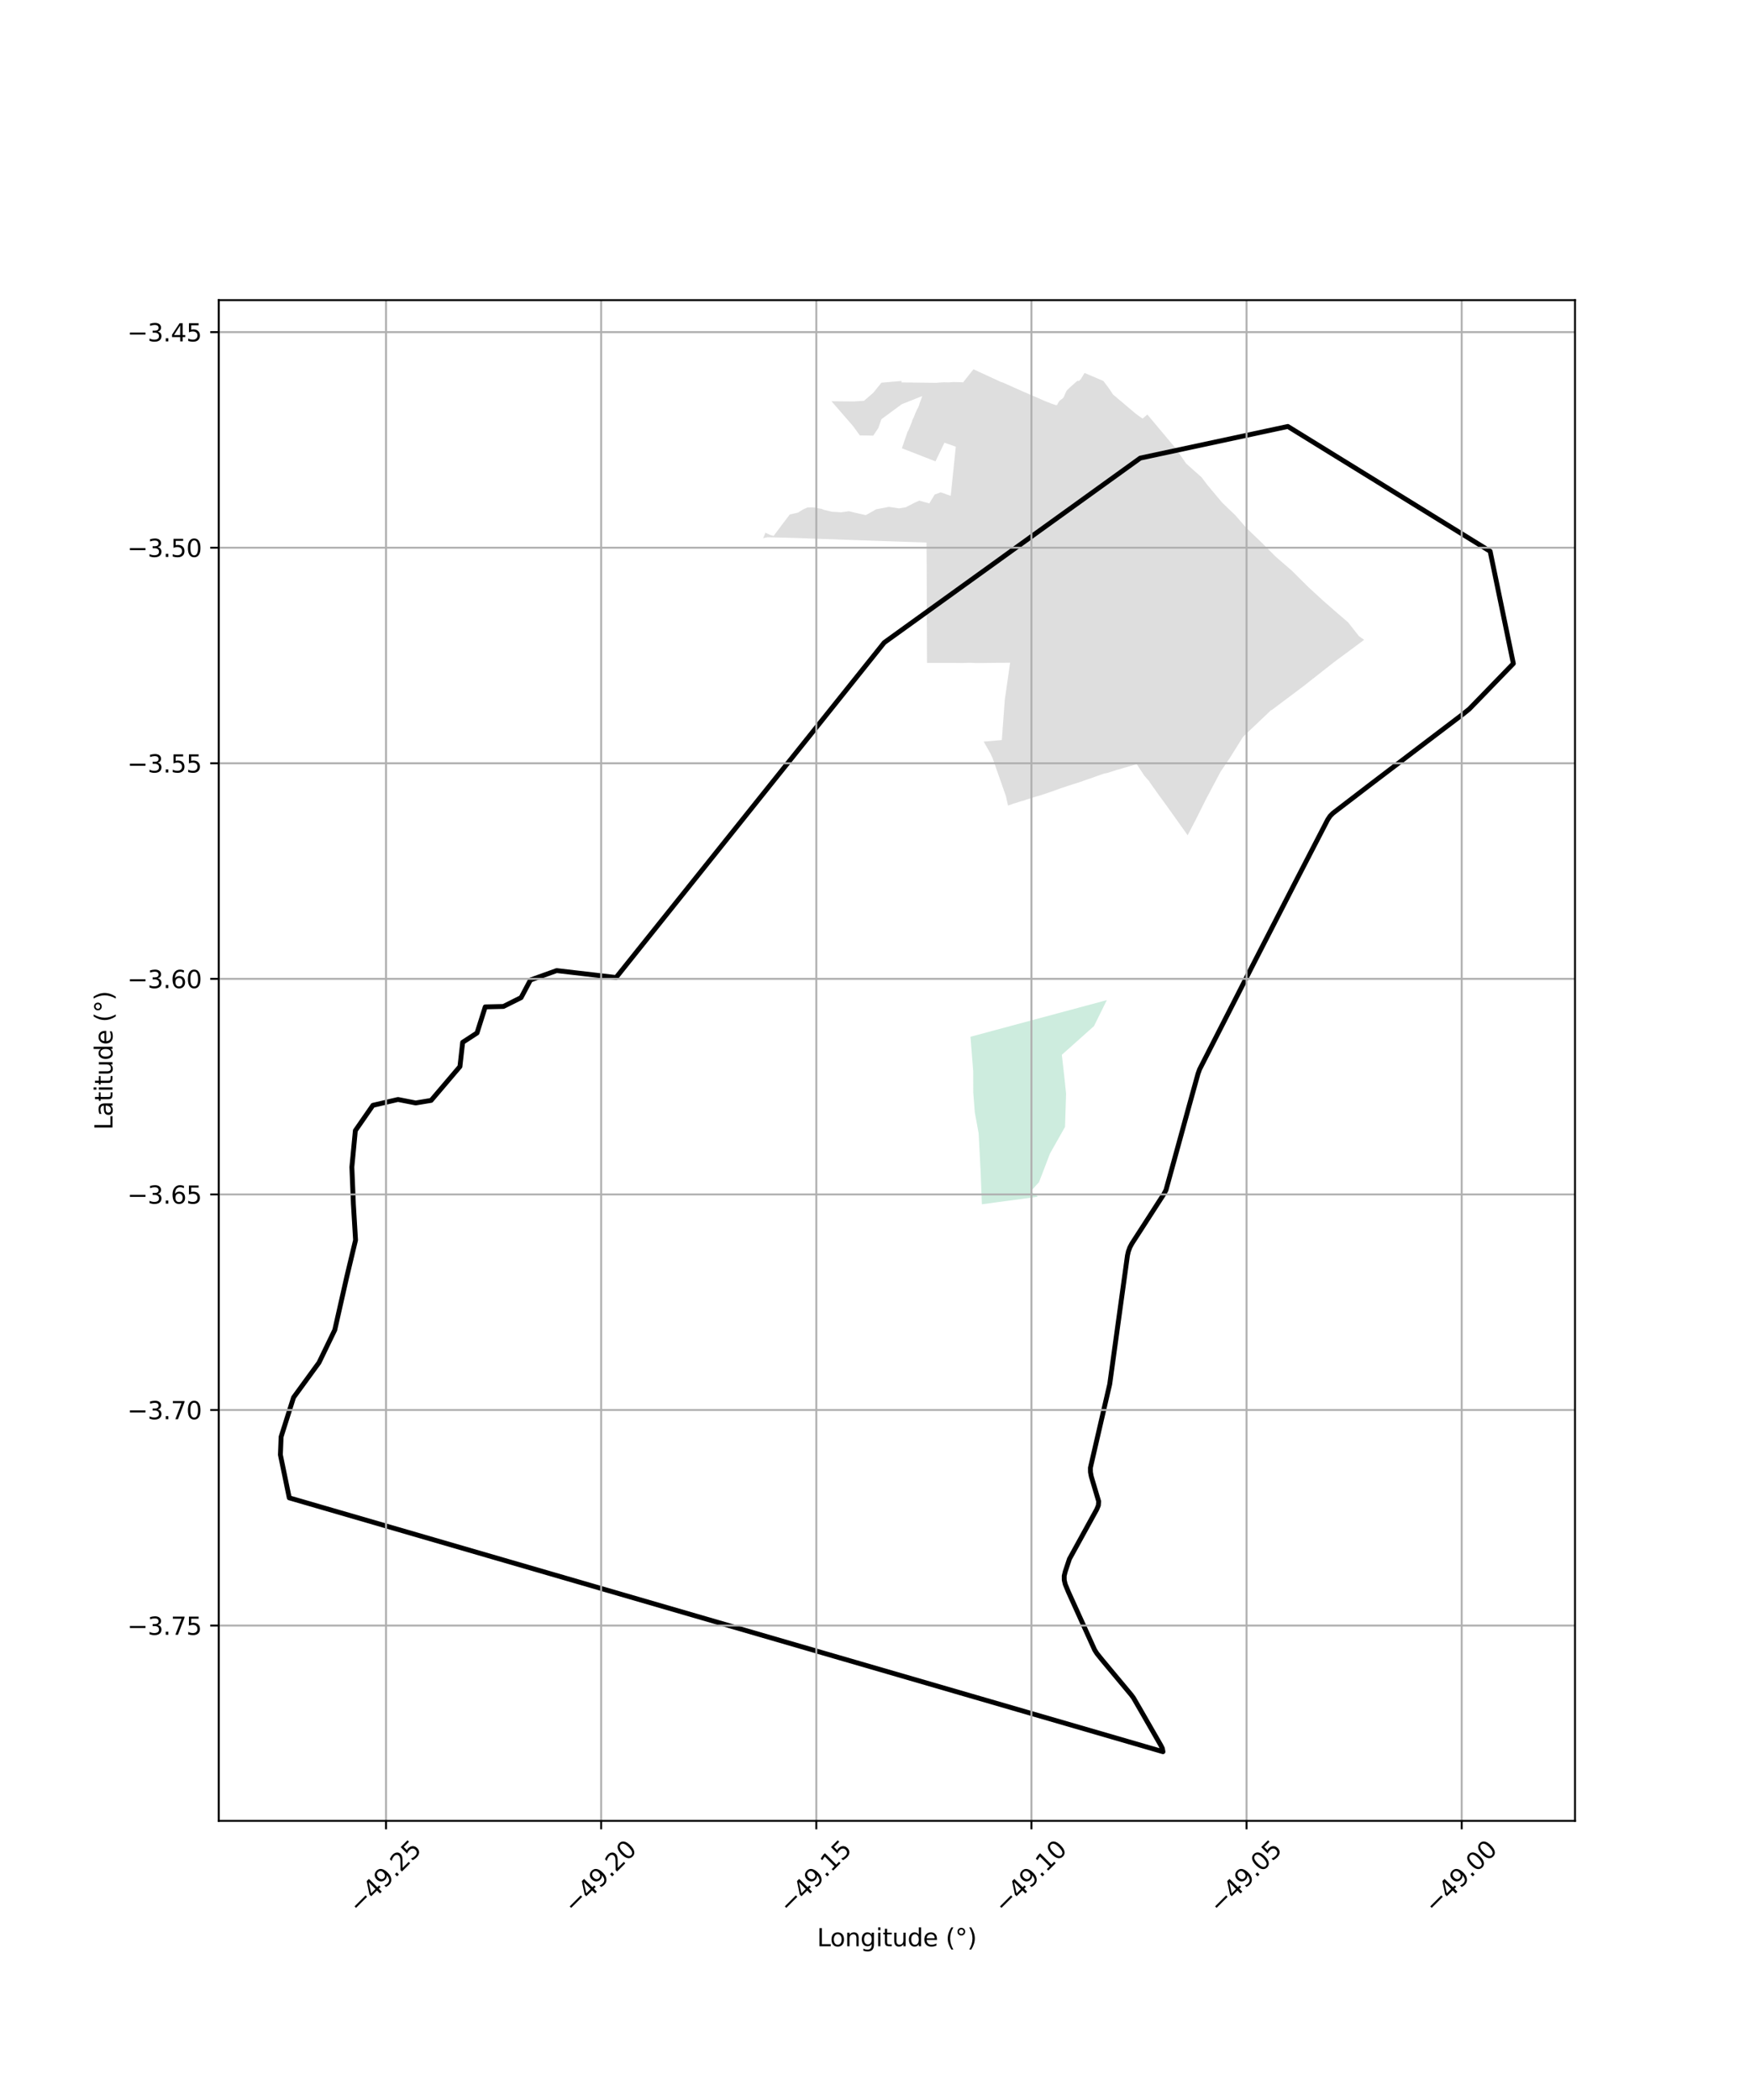 <?xml version="1.0" encoding="utf-8" standalone="no"?>
<!DOCTYPE svg PUBLIC "-//W3C//DTD SVG 1.1//EN"
  "http://www.w3.org/Graphics/SVG/1.1/DTD/svg11.dtd">
<svg xmlns:xlink="http://www.w3.org/1999/xlink" width="720pt" height="864pt" viewBox="0 0 720 864" xmlns="http://www.w3.org/2000/svg" version="1.1">
 <defs>
  <style type="text/css">*{stroke-linejoin: round; stroke-linecap: butt}</style>
 </defs>
 <g id="figure_1">
  <g id="patch_1">
   <path d="M 0 864 
L 720 864 
L 720 0 
L 0 0 
z
" style="fill: #ffffff"/>
  </g>
  <g id="axes_1">
   <g id="patch_2">
    <path d="M 90 749.143 
L 648 749.143 
L 648 123.497 
L 90 123.497 
z
" style="fill: #ffffff"/>
   </g>
   <g id="PatchCollection_1">
    <path d="M 399.288 426.551 
L 455.376 411.477 
L 450.098 422.166 
L 436.871 433.972 
L 437.983 443.863 
L 438.62 449.986 
L 438.181 463.649 
L 431.968 474.654 
L 429.18 481.975 
L 427.475 486.375 
L 424.053 490.152 
L 426.863 492.187 
L 426.779 492.407 
L 403.979 495.472 
L 403.457 482.029 
L 402.645 466.327 
L 401.068 457.694 
L 400.424 449.447 
L 400.406 440.811 
L 399.288 426.551 
" clip-path="url(#pa37c812c99)" style="fill: #b3e2cd; fill-opacity: 0.65"/>
    <path d="M 400.5 151.936 
L 411.976 157.217 
L 412.096 157.239 
L 412.252 157.276 
L 412.455 157.333 
L 412.724 157.431 
L 412.976 157.543 
L 413.217 157.658 
L 413.497 157.785 
L 413.801 157.909 
L 414.086 158.029 
L 414.33 158.158 
L 414.551 158.249 
L 414.826 158.363 
L 415.108 158.493 
L 415.366 158.61 
L 415.592 158.704 
L 415.798 158.805 
L 416.013 158.892 
L 416.609 159.157 
L 416.812 159.26 
L 417.071 159.385 
L 417.324 159.512 
L 417.543 159.61 
L 417.754 159.687 
L 417.96 159.765 
L 418.141 159.849 
L 418.292 159.933 
L 418.448 160.001 
L 418.65 160.091 
L 418.828 160.167 
L 419.067 160.276 
L 419.278 160.359 
L 419.501 160.451 
L 419.778 160.571 
L 420 160.686 
L 420.259 160.799 
L 420.502 160.919 
L 420.696 161.003 
L 420.957 161.114 
L 421.262 161.248 
L 421.556 161.358 
L 421.808 161.466 
L 422.084 161.571 
L 422.382 161.719 
L 422.679 161.846 
L 423.009 161.99 
L 423.303 162.12 
L 423.611 162.267 
L 423.97 162.433 
L 424.305 162.567 
L 424.569 162.691 
L 424.807 162.774 
L 425.129 162.9 
L 425.45 163.039 
L 425.788 163.197 
L 426.108 163.34 
L 426.414 163.471 
L 426.743 163.603 
L 427.07 163.739 
L 427.409 163.873 
L 427.709 164.009 
L 428.015 164.167 
L 428.366 164.323 
L 428.687 164.466 
L 429.018 164.612 
L 429.376 164.769 
L 429.695 164.913 
L 429.97 165.008 
L 430.297 165.157 
L 430.603 165.28 
L 430.924 165.42 
L 431.243 165.531 
L 431.637 165.624 
L 431.982 165.833 
L 432.34 165.968 
L 432.707 166.092 
L 433.098 166.233 
L 433.476 166.368 
L 433.821 166.488 
L 434.127 166.592 
L 434.404 166.665 
L 434.639 166.686 
L 434.856 166.613 
L 435.04 166.406 
L 435.172 166.121 
L 435.299 165.846 
L 435.443 165.586 
L 435.594 165.36 
L 435.753 165.167 
L 435.931 164.939 
L 436.157 164.721 
L 436.416 164.51 
L 436.685 164.306 
L 436.951 164.118 
L 437.229 163.891 
L 437.461 163.637 
L 437.644 163.372 
L 437.793 163.097 
L 437.918 162.812 
L 438.049 162.489 
L 438.182 162.16 
L 438.311 161.85 
L 438.454 161.528 
L 438.61 161.195 
L 438.777 160.894 
L 438.982 160.605 
L 439.209 160.355 
L 439.43 160.166 
L 439.622 159.959 
L 439.861 159.717 
L 440.121 159.465 
L 440.398 159.204 
L 440.682 158.95 
L 440.944 158.72 
L 441.186 158.513 
L 441.43 158.293 
L 441.668 158.082 
L 441.941 157.857 
L 442.22 157.61 
L 442.473 157.377 
L 442.72 157.142 
L 442.958 156.94 
L 443.195 156.797 
L 443.557 156.555 
L 443.752 156.879 
L 444.706 155.948 
L 446.212 153.448 
L 453.941 156.728 
L 456.087 159.548 
L 457.913 162.293 
L 467.341 170.267 
L 470.09 172.234 
L 472.055 170.552 
L 483.632 184.363 
L 487.984 190.692 
L 494.408 196.407 
L 496.79 199.581 
L 502.819 206.769 
L 505.645 209.498 
L 508.244 211.98 
L 512.665 217.07 
L 513.388 217.772 
L 518.881 223.043 
L 524.888 229.057 
L 531.556 234.837 
L 531.636 234.924 
L 538.333 241.587 
L 544.392 247.147 
L 550.288 252.313 
L 554.592 256.005 
L 559.122 261.728 
L 561.258 263.244 
L 548.789 272.486 
L 535.882 282.628 
L 523.217 292.133 
L 522.895 292.247 
L 511.456 303.097 
L 506.082 311.707 
L 505.957 311.903 
L 502.134 317.581 
L 496.06 329.059 
L 492.251 336.694 
L 488.634 343.657 
L 480.203 331.807 
L 475.8 325.751 
L 475.656 325.501 
L 475.445 325.236 
L 475.235 324.925 
L 474.997 324.594 
L 474.73 324.239 
L 474.559 324.016 
L 474.462 323.885 
L 474.309 323.652 
L 474.159 323.431 
L 473.961 323.142 
L 473.75 322.827 
L 473.565 322.609 
L 473.349 322.249 
L 473.15 322.007 
L 472.982 321.718 
L 472.739 321.339 
L 472.46 320.996 
L 472.179 320.699 
L 471.884 320.398 
L 471.598 320.072 
L 471.311 319.726 
L 471.028 319.406 
L 470.755 319.093 
L 470.595 318.826 
L 467.714 314.446 
L 466.582 314.706 
L 463.073 315.758 
L 462.709 315.821 
L 462.462 315.902 
L 461.864 316.093 
L 461.535 316.207 
L 461.233 316.281 
L 460.791 316.424 
L 460.382 316.529 
L 460.066 316.635 
L 459.608 316.705 
L 459.348 316.796 
L 458.819 316.995 
L 458.169 317.2 
L 457.457 317.421 
L 456.82 317.623 
L 456.495 317.735 
L 456.183 317.845 
L 455.861 317.945 
L 455.333 318.071 
L 454.276 318.282 
L 453.86 318.404 
L 452.278 318.956 
L 450.241 319.684 
L 449.65 319.9 
L 449.413 319.992 
L 443.742 321.948 
L 439.636 323.246 
L 437.935 323.841 
L 437.448 323.991 
L 436.999 324.129 
L 436.753 324.211 
L 436.234 324.369 
L 435.995 324.467 
L 435.74 324.573 
L 435.496 324.668 
L 434.746 324.939 
L 434.478 325.039 
L 433.752 325.305 
L 433.436 325.423 
L 433.077 325.55 
L 431.963 325.92 
L 431.632 326.029 
L 430.715 326.344 
L 430.407 326.451 
L 429.521 326.739 
L 428.494 327.084 
L 428.214 327.173 
L 427.944 327.262 
L 426.795 327.584 
L 426.56 327.637 
L 426.364 327.691 
L 426.26 327.748 
L 425.976 327.828 
L 425.466 327.998 
L 425 328.142 
L 424.731 328.25 
L 424.247 328.405 
L 423.928 328.485 
L 423.484 328.616 
L 423.242 328.669 
L 422.928 328.782 
L 422.571 328.851 
L 421.44 329.308 
L 420.967 329.431 
L 420.779 329.489 
L 419.981 329.701 
L 419.557 329.82 
L 419.384 329.89 
L 417.874 330.37 
L 416.945 330.62 
L 416.006 331.005 
L 415.54 331.174 
L 415.318 331.233 
L 415.105 331.287 
L 414.966 331.325 
L 414.729 331.435 
L 413.844 327.488 
L 408.41 312.027 
L 407.468 309.944 
L 404.71 305.113 
L 412.175 304.483 
L 413.412 287.831 
L 415.592 272.649 
L 408.79 272.718 
L 402.968 272.786 
L 401.694 272.796 
L 399.122 272.684 
L 395.825 272.774 
L 392.556 272.735 
L 385.33 272.738 
L 381.404 272.726 
L 381.301 248.062 
L 381.258 232.644 
L 381.188 223.208 
L 370.054 222.835 
L 359.186 222.456 
L 347.494 222.058 
L 333.066 221.551 
L 332.728 221.539 
L 332.477 221.524 
L 327.684 221.346 
L 315.827 221.039 
L 313.988 221.434 
L 314.928 219.176 
L 316.838 220.075 
L 318.284 220.502 
L 322.221 215.24 
L 324.937 211.672 
L 328.35 210.892 
L 330.415 209.594 
L 332.172 208.8 
L 334.486 208.739 
L 337.974 209.352 
L 338.97 209.755 
L 342.235 210.532 
L 346.131 210.775 
L 349.275 210.326 
L 352.29 211.073 
L 356.219 211.942 
L 360.523 209.522 
L 365.745 208.541 
L 369.924 209.166 
L 372.68 208.697 
L 376.189 206.885 
L 378.233 205.968 
L 382.344 207.111 
L 384.547 203.468 
L 387.039 202.555 
L 391.108 203.984 
L 391.19 203.699 
L 393.241 183.78 
L 388.564 182.147 
L 384.88 189.819 
L 371.063 184.433 
L 373.407 177.575 
L 373.738 177.103 
L 374.325 175.689 
L 375.169 173.538 
L 375.216 173.3 
L 375.318 173.024 
L 375.433 172.727 
L 375.571 172.417 
L 375.717 172.137 
L 375.846 171.887 
L 375.977 171.609 
L 376.105 171.297 
L 376.242 170.955 
L 376.391 170.559 
L 376.54 170.167 
L 376.686 169.805 
L 376.813 169.515 
L 376.971 169.166 
L 377.129 168.855 
L 377.264 168.561 
L 377.446 168.187 
L 377.664 167.835 
L 377.869 167.366 
L 377.974 167.13 
L 378.108 166.792 
L 378.216 166.434 
L 378.321 166.099 
L 378.437 165.716 
L 378.563 165.35 
L 378.694 165.02 
L 378.843 164.656 
L 378.987 164.254 
L 379.095 163.912 
L 379.197 163.61 
L 379.307 163.285 
L 379.421 163.01 
L 379.447 162.94 
L 371.005 166.32 
L 362.642 172.475 
L 361.371 176.109 
L 359.275 179.235 
L 356.27 179.172 
L 353.772 179.158 
L 350.979 175.312 
L 342.099 165.083 
L 351.102 165.169 
L 355.479 164.905 
L 359.287 161.609 
L 362.65 157.452 
L 370.913 156.737 
L 370.896 157.336 
L 385.128 157.507 
L 385.538 157.496 
L 386.094 157.414 
L 386.365 157.407 
L 386.612 157.391 
L 386.841 157.376 
L 387.067 157.355 
L 387.314 157.342 
L 387.561 157.324 
L 387.818 157.305 
L 388.091 157.293 
L 388.429 157.28 
L 388.765 157.277 
L 388.967 157.308 
L 389.334 157.31 
L 389.878 157.329 
L 390.192 157.318 
L 390.537 157.301 
L 390.863 157.29 
L 391.175 157.265 
L 391.507 157.243 
L 391.812 157.218 
L 392.147 157.2 
L 392.494 157.192 
L 392.869 157.199 
L 393.192 157.202 
L 393.528 157.21 
L 393.895 157.224 
L 394.233 157.23 
L 394.628 157.24 
L 395.079 157.25 
L 395.514 157.269 
L 395.909 157.281 
L 396.242 157.324 
L 400.5 151.936 
" clip-path="url(#pa37c812c99)" style="fill: #cccccc; fill-opacity: 0.65"/>
   </g>
   <g id="PatchCollection_2">
    <path d="M 516.207 395.568 
L 493.544 439.96 
L 492.899 441.759 
L 489.326 454.663 
L 479.72 489.614 
L 478.848 491.263 
L 470.845 503.678 
L 465.713 511.608 
L 464.868 513.198 
L 464.26 514.847 
L 463.871 516.548 
L 460.564 540.524 
L 456.571 569.501 
L 454.886 576.742 
L 448.624 603.877 
L 448.648 605.692 
L 448.985 607.471 
L 452.024 617.698 
L 451.899 619.368 
L 451.244 620.982 
L 439.997 641.402 
L 438.283 646.567 
L 437.851 648.34 
L 437.867 650.106 
L 438.267 651.813 
L 439.614 655.07 
L 450.374 678.829 
L 451.299 680.289 
L 453.456 682.965 
L 465.433 697.31 
L 466.363 698.584 
L 469.407 703.833 
L 477.558 718.018 
L 478.226 719.335 
L 478.485 720.704 
L 119.012 616.258 
L 115.364 598.557 
L 115.649 591.174 
L 120.776 574.965 
L 131.244 560.617 
L 137.74 547.175 
L 142.656 525.401 
L 146.287 510.203 
L 145.405 495.606 
L 144.77 480.179 
L 146.202 465.16 
L 153.421 454.754 
L 163.746 452.359 
L 171.033 453.788 
L 177.374 452.738 
L 189.232 438.809 
L 190.353 428.836 
L 196.255 424.998 
L 199.645 414.256 
L 207.121 414.084 
L 214.394 410.442 
L 218.237 403.209 
L 229.023 399.326 
L 253.471 402.175 
L 363.793 264.376 
L 469.142 188.468 
L 529.855 175.458 
L 613.079 226.815 
L 622.636 273.009 
L 608.756 287.343 
L 604.448 291.769 
L 601.771 293.911 
L 564.314 322.38 
L 548.402 334.575 
L 547.213 335.785 
L 546.235 337.267 
L 532.896 363.061 
L 516.207 395.568 
L 516.207 395.568 
" clip-path="url(#pa37c812c99)" style="fill: none; stroke: #000000; stroke-width: 2"/>
   </g>
   <g id="matplotlib.axis_1">
    <g id="xtick_1">
     <g id="line2d_1">
      <path d="M 158.819 749.143 
L 158.819 123.497 
" clip-path="url(#pa37c812c99)" style="fill: none; stroke: #b0b0b0; stroke-width: 0.8; stroke-linecap: square"/>
     </g>
     <g id="line2d_2">
      <defs>
       <path id="m60c5f2a0d3" d="M 0 0 
L 0 3.5 
" style="stroke: #000000; stroke-width: 0.8"/>
      </defs>
      <g>
       <use xlink:href="#m60c5f2a0d3" x="158.819" y="749.143" style="stroke: #000000; stroke-width: 0.8"/>
      </g>
     </g>
     <g id="text_1">
      <!-- −49.25 -->
      <g transform="translate(147.686 787.684) rotate(-45) scale(0.1 -0.1)">
       <defs>
        <path id="DejaVuSans-2212" d="M 678 2272 
L 4684 2272 
L 4684 1741 
L 678 1741 
L 678 2272 
z
" transform="scale(0.016)"/>
        <path id="DejaVuSans-34" d="M 2419 4116 
L 825 1625 
L 2419 1625 
L 2419 4116 
z
M 2253 4666 
L 3047 4666 
L 3047 1625 
L 3713 1625 
L 3713 1100 
L 3047 1100 
L 3047 0 
L 2419 0 
L 2419 1100 
L 313 1100 
L 313 1709 
L 2253 4666 
z
" transform="scale(0.016)"/>
        <path id="DejaVuSans-39" d="M 703 97 
L 703 672 
Q 941 559 1184 500 
Q 1428 441 1663 441 
Q 2288 441 2617 861 
Q 2947 1281 2994 2138 
Q 2813 1869 2534 1725 
Q 2256 1581 1919 1581 
Q 1219 1581 811 2004 
Q 403 2428 403 3163 
Q 403 3881 828 4315 
Q 1253 4750 1959 4750 
Q 2769 4750 3195 4129 
Q 3622 3509 3622 2328 
Q 3622 1225 3098 567 
Q 2575 -91 1691 -91 
Q 1453 -91 1209 -44 
Q 966 3 703 97 
z
M 1959 2075 
Q 2384 2075 2632 2365 
Q 2881 2656 2881 3163 
Q 2881 3666 2632 3958 
Q 2384 4250 1959 4250 
Q 1534 4250 1286 3958 
Q 1038 3666 1038 3163 
Q 1038 2656 1286 2365 
Q 1534 2075 1959 2075 
z
" transform="scale(0.016)"/>
        <path id="DejaVuSans-2e" d="M 684 794 
L 1344 794 
L 1344 0 
L 684 0 
L 684 794 
z
" transform="scale(0.016)"/>
        <path id="DejaVuSans-32" d="M 1228 531 
L 3431 531 
L 3431 0 
L 469 0 
L 469 531 
Q 828 903 1448 1529 
Q 2069 2156 2228 2338 
Q 2531 2678 2651 2914 
Q 2772 3150 2772 3378 
Q 2772 3750 2511 3984 
Q 2250 4219 1831 4219 
Q 1534 4219 1204 4116 
Q 875 4013 500 3803 
L 500 4441 
Q 881 4594 1212 4672 
Q 1544 4750 1819 4750 
Q 2544 4750 2975 4387 
Q 3406 4025 3406 3419 
Q 3406 3131 3298 2873 
Q 3191 2616 2906 2266 
Q 2828 2175 2409 1742 
Q 1991 1309 1228 531 
z
" transform="scale(0.016)"/>
        <path id="DejaVuSans-35" d="M 691 4666 
L 3169 4666 
L 3169 4134 
L 1269 4134 
L 1269 2991 
Q 1406 3038 1543 3061 
Q 1681 3084 1819 3084 
Q 2600 3084 3056 2656 
Q 3513 2228 3513 1497 
Q 3513 744 3044 326 
Q 2575 -91 1722 -91 
Q 1428 -91 1123 -41 
Q 819 9 494 109 
L 494 744 
Q 775 591 1075 516 
Q 1375 441 1709 441 
Q 2250 441 2565 725 
Q 2881 1009 2881 1497 
Q 2881 1984 2565 2268 
Q 2250 2553 1709 2553 
Q 1456 2553 1204 2497 
Q 953 2441 691 2322 
L 691 4666 
z
" transform="scale(0.016)"/>
       </defs>
       <use xlink:href="#DejaVuSans-2212"/>
       <use xlink:href="#DejaVuSans-34" transform="translate(83.789 0)"/>
       <use xlink:href="#DejaVuSans-39" transform="translate(147.412 0)"/>
       <use xlink:href="#DejaVuSans-2e" transform="translate(211.035 0)"/>
       <use xlink:href="#DejaVuSans-32" transform="translate(242.822 0)"/>
       <use xlink:href="#DejaVuSans-35" transform="translate(306.445 0)"/>
      </g>
     </g>
    </g>
    <g id="xtick_2">
     <g id="line2d_3">
      <path d="M 247.332 749.143 
L 247.332 123.497 
" clip-path="url(#pa37c812c99)" style="fill: none; stroke: #b0b0b0; stroke-width: 0.8; stroke-linecap: square"/>
     </g>
     <g id="line2d_4">
      <g>
       <use xlink:href="#m60c5f2a0d3" x="247.332" y="749.143" style="stroke: #000000; stroke-width: 0.8"/>
      </g>
     </g>
     <g id="text_2">
      <!-- −49.20 -->
      <g transform="translate(236.199 787.684) rotate(-45) scale(0.1 -0.1)">
       <defs>
        <path id="DejaVuSans-30" d="M 2034 4250 
Q 1547 4250 1301 3770 
Q 1056 3291 1056 2328 
Q 1056 1369 1301 889 
Q 1547 409 2034 409 
Q 2525 409 2770 889 
Q 3016 1369 3016 2328 
Q 3016 3291 2770 3770 
Q 2525 4250 2034 4250 
z
M 2034 4750 
Q 2819 4750 3233 4129 
Q 3647 3509 3647 2328 
Q 3647 1150 3233 529 
Q 2819 -91 2034 -91 
Q 1250 -91 836 529 
Q 422 1150 422 2328 
Q 422 3509 836 4129 
Q 1250 4750 2034 4750 
z
" transform="scale(0.016)"/>
       </defs>
       <use xlink:href="#DejaVuSans-2212"/>
       <use xlink:href="#DejaVuSans-34" transform="translate(83.789 0)"/>
       <use xlink:href="#DejaVuSans-39" transform="translate(147.412 0)"/>
       <use xlink:href="#DejaVuSans-2e" transform="translate(211.035 0)"/>
       <use xlink:href="#DejaVuSans-32" transform="translate(242.822 0)"/>
       <use xlink:href="#DejaVuSans-30" transform="translate(306.445 0)"/>
      </g>
     </g>
    </g>
    <g id="xtick_3">
     <g id="line2d_5">
      <path d="M 335.846 749.143 
L 335.846 123.497 
" clip-path="url(#pa37c812c99)" style="fill: none; stroke: #b0b0b0; stroke-width: 0.8; stroke-linecap: square"/>
     </g>
     <g id="line2d_6">
      <g>
       <use xlink:href="#m60c5f2a0d3" x="335.846" y="749.143" style="stroke: #000000; stroke-width: 0.8"/>
      </g>
     </g>
     <g id="text_3">
      <!-- −49.15 -->
      <g transform="translate(324.713 787.684) rotate(-45) scale(0.1 -0.1)">
       <defs>
        <path id="DejaVuSans-31" d="M 794 531 
L 1825 531 
L 1825 4091 
L 703 3866 
L 703 4441 
L 1819 4666 
L 2450 4666 
L 2450 531 
L 3481 531 
L 3481 0 
L 794 0 
L 794 531 
z
" transform="scale(0.016)"/>
       </defs>
       <use xlink:href="#DejaVuSans-2212"/>
       <use xlink:href="#DejaVuSans-34" transform="translate(83.789 0)"/>
       <use xlink:href="#DejaVuSans-39" transform="translate(147.412 0)"/>
       <use xlink:href="#DejaVuSans-2e" transform="translate(211.035 0)"/>
       <use xlink:href="#DejaVuSans-31" transform="translate(242.822 0)"/>
       <use xlink:href="#DejaVuSans-35" transform="translate(306.445 0)"/>
      </g>
     </g>
    </g>
    <g id="xtick_4">
     <g id="line2d_7">
      <path d="M 424.359 749.143 
L 424.359 123.497 
" clip-path="url(#pa37c812c99)" style="fill: none; stroke: #b0b0b0; stroke-width: 0.8; stroke-linecap: square"/>
     </g>
     <g id="line2d_8">
      <g>
       <use xlink:href="#m60c5f2a0d3" x="424.359" y="749.143" style="stroke: #000000; stroke-width: 0.8"/>
      </g>
     </g>
     <g id="text_4">
      <!-- −49.10 -->
      <g transform="translate(413.226 787.684) rotate(-45) scale(0.1 -0.1)">
       <use xlink:href="#DejaVuSans-2212"/>
       <use xlink:href="#DejaVuSans-34" transform="translate(83.789 0)"/>
       <use xlink:href="#DejaVuSans-39" transform="translate(147.412 0)"/>
       <use xlink:href="#DejaVuSans-2e" transform="translate(211.035 0)"/>
       <use xlink:href="#DejaVuSans-31" transform="translate(242.822 0)"/>
       <use xlink:href="#DejaVuSans-30" transform="translate(306.445 0)"/>
      </g>
     </g>
    </g>
    <g id="xtick_5">
     <g id="line2d_9">
      <path d="M 512.872 749.143 
L 512.872 123.497 
" clip-path="url(#pa37c812c99)" style="fill: none; stroke: #b0b0b0; stroke-width: 0.8; stroke-linecap: square"/>
     </g>
     <g id="line2d_10">
      <g>
       <use xlink:href="#m60c5f2a0d3" x="512.872" y="749.143" style="stroke: #000000; stroke-width: 0.8"/>
      </g>
     </g>
     <g id="text_5">
      <!-- −49.05 -->
      <g transform="translate(501.739 787.684) rotate(-45) scale(0.1 -0.1)">
       <use xlink:href="#DejaVuSans-2212"/>
       <use xlink:href="#DejaVuSans-34" transform="translate(83.789 0)"/>
       <use xlink:href="#DejaVuSans-39" transform="translate(147.412 0)"/>
       <use xlink:href="#DejaVuSans-2e" transform="translate(211.035 0)"/>
       <use xlink:href="#DejaVuSans-30" transform="translate(242.822 0)"/>
       <use xlink:href="#DejaVuSans-35" transform="translate(306.445 0)"/>
      </g>
     </g>
    </g>
    <g id="xtick_6">
     <g id="line2d_11">
      <path d="M 601.385 749.143 
L 601.385 123.497 
" clip-path="url(#pa37c812c99)" style="fill: none; stroke: #b0b0b0; stroke-width: 0.8; stroke-linecap: square"/>
     </g>
     <g id="line2d_12">
      <g>
       <use xlink:href="#m60c5f2a0d3" x="601.385" y="749.143" style="stroke: #000000; stroke-width: 0.8"/>
      </g>
     </g>
     <g id="text_6">
      <!-- −49.00 -->
      <g transform="translate(590.252 787.684) rotate(-45) scale(0.1 -0.1)">
       <use xlink:href="#DejaVuSans-2212"/>
       <use xlink:href="#DejaVuSans-34" transform="translate(83.789 0)"/>
       <use xlink:href="#DejaVuSans-39" transform="translate(147.412 0)"/>
       <use xlink:href="#DejaVuSans-2e" transform="translate(211.035 0)"/>
       <use xlink:href="#DejaVuSans-30" transform="translate(242.822 0)"/>
       <use xlink:href="#DejaVuSans-30" transform="translate(306.445 0)"/>
      </g>
     </g>
    </g>
    <g id="text_7">
     <!-- Longitude (°) -->
     <g transform="translate(336.14 800.753) scale(0.1 -0.1)">
      <defs>
       <path id="DejaVuSans-4c" d="M 628 4666 
L 1259 4666 
L 1259 531 
L 3531 531 
L 3531 0 
L 628 0 
L 628 4666 
z
" transform="scale(0.016)"/>
       <path id="DejaVuSans-6f" d="M 1959 3097 
Q 1497 3097 1228 2736 
Q 959 2375 959 1747 
Q 959 1119 1226 758 
Q 1494 397 1959 397 
Q 2419 397 2687 759 
Q 2956 1122 2956 1747 
Q 2956 2369 2687 2733 
Q 2419 3097 1959 3097 
z
M 1959 3584 
Q 2709 3584 3137 3096 
Q 3566 2609 3566 1747 
Q 3566 888 3137 398 
Q 2709 -91 1959 -91 
Q 1206 -91 779 398 
Q 353 888 353 1747 
Q 353 2609 779 3096 
Q 1206 3584 1959 3584 
z
" transform="scale(0.016)"/>
       <path id="DejaVuSans-6e" d="M 3513 2113 
L 3513 0 
L 2938 0 
L 2938 2094 
Q 2938 2591 2744 2837 
Q 2550 3084 2163 3084 
Q 1697 3084 1428 2787 
Q 1159 2491 1159 1978 
L 1159 0 
L 581 0 
L 581 3500 
L 1159 3500 
L 1159 2956 
Q 1366 3272 1645 3428 
Q 1925 3584 2291 3584 
Q 2894 3584 3203 3211 
Q 3513 2838 3513 2113 
z
" transform="scale(0.016)"/>
       <path id="DejaVuSans-67" d="M 2906 1791 
Q 2906 2416 2648 2759 
Q 2391 3103 1925 3103 
Q 1463 3103 1205 2759 
Q 947 2416 947 1791 
Q 947 1169 1205 825 
Q 1463 481 1925 481 
Q 2391 481 2648 825 
Q 2906 1169 2906 1791 
z
M 3481 434 
Q 3481 -459 3084 -895 
Q 2688 -1331 1869 -1331 
Q 1566 -1331 1297 -1286 
Q 1028 -1241 775 -1147 
L 775 -588 
Q 1028 -725 1275 -790 
Q 1522 -856 1778 -856 
Q 2344 -856 2625 -561 
Q 2906 -266 2906 331 
L 2906 616 
Q 2728 306 2450 153 
Q 2172 0 1784 0 
Q 1141 0 747 490 
Q 353 981 353 1791 
Q 353 2603 747 3093 
Q 1141 3584 1784 3584 
Q 2172 3584 2450 3431 
Q 2728 3278 2906 2969 
L 2906 3500 
L 3481 3500 
L 3481 434 
z
" transform="scale(0.016)"/>
       <path id="DejaVuSans-69" d="M 603 3500 
L 1178 3500 
L 1178 0 
L 603 0 
L 603 3500 
z
M 603 4863 
L 1178 4863 
L 1178 4134 
L 603 4134 
L 603 4863 
z
" transform="scale(0.016)"/>
       <path id="DejaVuSans-74" d="M 1172 4494 
L 1172 3500 
L 2356 3500 
L 2356 3053 
L 1172 3053 
L 1172 1153 
Q 1172 725 1289 603 
Q 1406 481 1766 481 
L 2356 481 
L 2356 0 
L 1766 0 
Q 1100 0 847 248 
Q 594 497 594 1153 
L 594 3053 
L 172 3053 
L 172 3500 
L 594 3500 
L 594 4494 
L 1172 4494 
z
" transform="scale(0.016)"/>
       <path id="DejaVuSans-75" d="M 544 1381 
L 544 3500 
L 1119 3500 
L 1119 1403 
Q 1119 906 1312 657 
Q 1506 409 1894 409 
Q 2359 409 2629 706 
Q 2900 1003 2900 1516 
L 2900 3500 
L 3475 3500 
L 3475 0 
L 2900 0 
L 2900 538 
Q 2691 219 2414 64 
Q 2138 -91 1772 -91 
Q 1169 -91 856 284 
Q 544 659 544 1381 
z
M 1991 3584 
L 1991 3584 
z
" transform="scale(0.016)"/>
       <path id="DejaVuSans-64" d="M 2906 2969 
L 2906 4863 
L 3481 4863 
L 3481 0 
L 2906 0 
L 2906 525 
Q 2725 213 2448 61 
Q 2172 -91 1784 -91 
Q 1150 -91 751 415 
Q 353 922 353 1747 
Q 353 2572 751 3078 
Q 1150 3584 1784 3584 
Q 2172 3584 2448 3432 
Q 2725 3281 2906 2969 
z
M 947 1747 
Q 947 1113 1208 752 
Q 1469 391 1925 391 
Q 2381 391 2643 752 
Q 2906 1113 2906 1747 
Q 2906 2381 2643 2742 
Q 2381 3103 1925 3103 
Q 1469 3103 1208 2742 
Q 947 2381 947 1747 
z
" transform="scale(0.016)"/>
       <path id="DejaVuSans-65" d="M 3597 1894 
L 3597 1613 
L 953 1613 
Q 991 1019 1311 708 
Q 1631 397 2203 397 
Q 2534 397 2845 478 
Q 3156 559 3463 722 
L 3463 178 
Q 3153 47 2828 -22 
Q 2503 -91 2169 -91 
Q 1331 -91 842 396 
Q 353 884 353 1716 
Q 353 2575 817 3079 
Q 1281 3584 2069 3584 
Q 2775 3584 3186 3129 
Q 3597 2675 3597 1894 
z
M 3022 2063 
Q 3016 2534 2758 2815 
Q 2500 3097 2075 3097 
Q 1594 3097 1305 2825 
Q 1016 2553 972 2059 
L 3022 2063 
z
" transform="scale(0.016)"/>
       <path id="DejaVuSans-20" transform="scale(0.016)"/>
       <path id="DejaVuSans-28" d="M 1984 4856 
Q 1566 4138 1362 3434 
Q 1159 2731 1159 2009 
Q 1159 1288 1364 580 
Q 1569 -128 1984 -844 
L 1484 -844 
Q 1016 -109 783 600 
Q 550 1309 550 2009 
Q 550 2706 781 3412 
Q 1013 4119 1484 4856 
L 1984 4856 
z
" transform="scale(0.016)"/>
       <path id="DejaVuSans-b0" d="M 1600 4347 
Q 1350 4347 1178 4173 
Q 1006 4000 1006 3750 
Q 1006 3503 1178 3333 
Q 1350 3163 1600 3163 
Q 1850 3163 2022 3333 
Q 2194 3503 2194 3750 
Q 2194 3997 2020 4172 
Q 1847 4347 1600 4347 
z
M 1600 4750 
Q 1800 4750 1984 4673 
Q 2169 4597 2303 4453 
Q 2447 4313 2519 4134 
Q 2591 3956 2591 3750 
Q 2591 3338 2302 3052 
Q 2013 2766 1594 2766 
Q 1172 2766 890 3047 
Q 609 3328 609 3750 
Q 609 4169 896 4459 
Q 1184 4750 1600 4750 
z
" transform="scale(0.016)"/>
       <path id="DejaVuSans-29" d="M 513 4856 
L 1013 4856 
Q 1481 4119 1714 3412 
Q 1947 2706 1947 2009 
Q 1947 1309 1714 600 
Q 1481 -109 1013 -844 
L 513 -844 
Q 928 -128 1133 580 
Q 1338 1288 1338 2009 
Q 1338 2731 1133 3434 
Q 928 4138 513 4856 
z
" transform="scale(0.016)"/>
      </defs>
      <use xlink:href="#DejaVuSans-4c"/>
      <use xlink:href="#DejaVuSans-6f" transform="translate(53.963 0)"/>
      <use xlink:href="#DejaVuSans-6e" transform="translate(115.145 0)"/>
      <use xlink:href="#DejaVuSans-67" transform="translate(178.523 0)"/>
      <use xlink:href="#DejaVuSans-69" transform="translate(242 0)"/>
      <use xlink:href="#DejaVuSans-74" transform="translate(269.783 0)"/>
      <use xlink:href="#DejaVuSans-75" transform="translate(308.992 0)"/>
      <use xlink:href="#DejaVuSans-64" transform="translate(372.371 0)"/>
      <use xlink:href="#DejaVuSans-65" transform="translate(435.848 0)"/>
      <use xlink:href="#DejaVuSans-20" transform="translate(497.371 0)"/>
      <use xlink:href="#DejaVuSans-28" transform="translate(529.158 0)"/>
      <use xlink:href="#DejaVuSans-b0" transform="translate(568.172 0)"/>
      <use xlink:href="#DejaVuSans-29" transform="translate(618.172 0)"/>
     </g>
    </g>
   </g>
   <g id="matplotlib.axis_2">
    <g id="ytick_1">
     <g id="line2d_13">
      <path d="M 90 668.796 
L 648 668.796 
" clip-path="url(#pa37c812c99)" style="fill: none; stroke: #b0b0b0; stroke-width: 0.8; stroke-linecap: square"/>
     </g>
     <g id="line2d_14">
      <defs>
       <path id="m5d15a74807" d="M 0 0 
L -3.5 0 
" style="stroke: #000000; stroke-width: 0.8"/>
      </defs>
      <g>
       <use xlink:href="#m5d15a74807" x="90" y="668.796" style="stroke: #000000; stroke-width: 0.8"/>
      </g>
     </g>
     <g id="text_8">
      <!-- −3.75 -->
      <g transform="translate(52.355 672.595) scale(0.1 -0.1)">
       <defs>
        <path id="DejaVuSans-33" d="M 2597 2516 
Q 3050 2419 3304 2112 
Q 3559 1806 3559 1356 
Q 3559 666 3084 287 
Q 2609 -91 1734 -91 
Q 1441 -91 1130 -33 
Q 819 25 488 141 
L 488 750 
Q 750 597 1062 519 
Q 1375 441 1716 441 
Q 2309 441 2620 675 
Q 2931 909 2931 1356 
Q 2931 1769 2642 2001 
Q 2353 2234 1838 2234 
L 1294 2234 
L 1294 2753 
L 1863 2753 
Q 2328 2753 2575 2939 
Q 2822 3125 2822 3475 
Q 2822 3834 2567 4026 
Q 2313 4219 1838 4219 
Q 1578 4219 1281 4162 
Q 984 4106 628 3988 
L 628 4550 
Q 988 4650 1302 4700 
Q 1616 4750 1894 4750 
Q 2613 4750 3031 4423 
Q 3450 4097 3450 3541 
Q 3450 3153 3228 2886 
Q 3006 2619 2597 2516 
z
" transform="scale(0.016)"/>
        <path id="DejaVuSans-37" d="M 525 4666 
L 3525 4666 
L 3525 4397 
L 1831 0 
L 1172 0 
L 2766 4134 
L 525 4134 
L 525 4666 
z
" transform="scale(0.016)"/>
       </defs>
       <use xlink:href="#DejaVuSans-2212"/>
       <use xlink:href="#DejaVuSans-33" transform="translate(83.789 0)"/>
       <use xlink:href="#DejaVuSans-2e" transform="translate(147.412 0)"/>
       <use xlink:href="#DejaVuSans-37" transform="translate(179.199 0)"/>
       <use xlink:href="#DejaVuSans-35" transform="translate(242.822 0)"/>
      </g>
     </g>
    </g>
    <g id="ytick_2">
     <g id="line2d_15">
      <path d="M 90 580.105 
L 648 580.105 
" clip-path="url(#pa37c812c99)" style="fill: none; stroke: #b0b0b0; stroke-width: 0.8; stroke-linecap: square"/>
     </g>
     <g id="line2d_16">
      <g>
       <use xlink:href="#m5d15a74807" x="90" y="580.105" style="stroke: #000000; stroke-width: 0.8"/>
      </g>
     </g>
     <g id="text_9">
      <!-- −3.70 -->
      <g transform="translate(52.355 583.904) scale(0.1 -0.1)">
       <use xlink:href="#DejaVuSans-2212"/>
       <use xlink:href="#DejaVuSans-33" transform="translate(83.789 0)"/>
       <use xlink:href="#DejaVuSans-2e" transform="translate(147.412 0)"/>
       <use xlink:href="#DejaVuSans-37" transform="translate(179.199 0)"/>
       <use xlink:href="#DejaVuSans-30" transform="translate(242.822 0)"/>
      </g>
     </g>
    </g>
    <g id="ytick_3">
     <g id="line2d_17">
      <path d="M 90 491.414 
L 648 491.414 
" clip-path="url(#pa37c812c99)" style="fill: none; stroke: #b0b0b0; stroke-width: 0.8; stroke-linecap: square"/>
     </g>
     <g id="line2d_18">
      <g>
       <use xlink:href="#m5d15a74807" x="90" y="491.414" style="stroke: #000000; stroke-width: 0.8"/>
      </g>
     </g>
     <g id="text_10">
      <!-- −3.65 -->
      <g transform="translate(52.355 495.214) scale(0.1 -0.1)">
       <defs>
        <path id="DejaVuSans-36" d="M 2113 2584 
Q 1688 2584 1439 2293 
Q 1191 2003 1191 1497 
Q 1191 994 1439 701 
Q 1688 409 2113 409 
Q 2538 409 2786 701 
Q 3034 994 3034 1497 
Q 3034 2003 2786 2293 
Q 2538 2584 2113 2584 
z
M 3366 4563 
L 3366 3988 
Q 3128 4100 2886 4159 
Q 2644 4219 2406 4219 
Q 1781 4219 1451 3797 
Q 1122 3375 1075 2522 
Q 1259 2794 1537 2939 
Q 1816 3084 2150 3084 
Q 2853 3084 3261 2657 
Q 3669 2231 3669 1497 
Q 3669 778 3244 343 
Q 2819 -91 2113 -91 
Q 1303 -91 875 529 
Q 447 1150 447 2328 
Q 447 3434 972 4092 
Q 1497 4750 2381 4750 
Q 2619 4750 2861 4703 
Q 3103 4656 3366 4563 
z
" transform="scale(0.016)"/>
       </defs>
       <use xlink:href="#DejaVuSans-2212"/>
       <use xlink:href="#DejaVuSans-33" transform="translate(83.789 0)"/>
       <use xlink:href="#DejaVuSans-2e" transform="translate(147.412 0)"/>
       <use xlink:href="#DejaVuSans-36" transform="translate(179.199 0)"/>
       <use xlink:href="#DejaVuSans-35" transform="translate(242.822 0)"/>
      </g>
     </g>
    </g>
    <g id="ytick_4">
     <g id="line2d_19">
      <path d="M 90 402.724 
L 648 402.724 
" clip-path="url(#pa37c812c99)" style="fill: none; stroke: #b0b0b0; stroke-width: 0.8; stroke-linecap: square"/>
     </g>
     <g id="line2d_20">
      <g>
       <use xlink:href="#m5d15a74807" x="90" y="402.724" style="stroke: #000000; stroke-width: 0.8"/>
      </g>
     </g>
     <g id="text_11">
      <!-- −3.60 -->
      <g transform="translate(52.355 406.523) scale(0.1 -0.1)">
       <use xlink:href="#DejaVuSans-2212"/>
       <use xlink:href="#DejaVuSans-33" transform="translate(83.789 0)"/>
       <use xlink:href="#DejaVuSans-2e" transform="translate(147.412 0)"/>
       <use xlink:href="#DejaVuSans-36" transform="translate(179.199 0)"/>
       <use xlink:href="#DejaVuSans-30" transform="translate(242.822 0)"/>
      </g>
     </g>
    </g>
    <g id="ytick_5">
     <g id="line2d_21">
      <path d="M 90 314.033 
L 648 314.033 
" clip-path="url(#pa37c812c99)" style="fill: none; stroke: #b0b0b0; stroke-width: 0.8; stroke-linecap: square"/>
     </g>
     <g id="line2d_22">
      <g>
       <use xlink:href="#m5d15a74807" x="90" y="314.033" style="stroke: #000000; stroke-width: 0.8"/>
      </g>
     </g>
     <g id="text_12">
      <!-- −3.55 -->
      <g transform="translate(52.355 317.832) scale(0.1 -0.1)">
       <use xlink:href="#DejaVuSans-2212"/>
       <use xlink:href="#DejaVuSans-33" transform="translate(83.789 0)"/>
       <use xlink:href="#DejaVuSans-2e" transform="translate(147.412 0)"/>
       <use xlink:href="#DejaVuSans-35" transform="translate(179.199 0)"/>
       <use xlink:href="#DejaVuSans-35" transform="translate(242.822 0)"/>
      </g>
     </g>
    </g>
    <g id="ytick_6">
     <g id="line2d_23">
      <path d="M 90 225.342 
L 648 225.342 
" clip-path="url(#pa37c812c99)" style="fill: none; stroke: #b0b0b0; stroke-width: 0.8; stroke-linecap: square"/>
     </g>
     <g id="line2d_24">
      <g>
       <use xlink:href="#m5d15a74807" x="90" y="225.342" style="stroke: #000000; stroke-width: 0.8"/>
      </g>
     </g>
     <g id="text_13">
      <!-- −3.50 -->
      <g transform="translate(52.355 229.141) scale(0.1 -0.1)">
       <use xlink:href="#DejaVuSans-2212"/>
       <use xlink:href="#DejaVuSans-33" transform="translate(83.789 0)"/>
       <use xlink:href="#DejaVuSans-2e" transform="translate(147.412 0)"/>
       <use xlink:href="#DejaVuSans-35" transform="translate(179.199 0)"/>
       <use xlink:href="#DejaVuSans-30" transform="translate(242.822 0)"/>
      </g>
     </g>
    </g>
    <g id="ytick_7">
     <g id="line2d_25">
      <path d="M 90 136.651 
L 648 136.651 
" clip-path="url(#pa37c812c99)" style="fill: none; stroke: #b0b0b0; stroke-width: 0.8; stroke-linecap: square"/>
     </g>
     <g id="line2d_26">
      <g>
       <use xlink:href="#m5d15a74807" x="90" y="136.651" style="stroke: #000000; stroke-width: 0.8"/>
      </g>
     </g>
     <g id="text_14">
      <!-- −3.45 -->
      <g transform="translate(52.355 140.451) scale(0.1 -0.1)">
       <use xlink:href="#DejaVuSans-2212"/>
       <use xlink:href="#DejaVuSans-33" transform="translate(83.789 0)"/>
       <use xlink:href="#DejaVuSans-2e" transform="translate(147.412 0)"/>
       <use xlink:href="#DejaVuSans-34" transform="translate(179.199 0)"/>
       <use xlink:href="#DejaVuSans-35" transform="translate(242.822 0)"/>
      </g>
     </g>
    </g>
    <g id="text_15">
     <!-- Latitude (°) -->
     <g transform="translate(46.275 464.89) rotate(-90) scale(0.1 -0.1)">
      <defs>
       <path id="DejaVuSans-61" d="M 2194 1759 
Q 1497 1759 1228 1600 
Q 959 1441 959 1056 
Q 959 750 1161 570 
Q 1363 391 1709 391 
Q 2188 391 2477 730 
Q 2766 1069 2766 1631 
L 2766 1759 
L 2194 1759 
z
M 3341 1997 
L 3341 0 
L 2766 0 
L 2766 531 
Q 2569 213 2275 61 
Q 1981 -91 1556 -91 
Q 1019 -91 701 211 
Q 384 513 384 1019 
Q 384 1609 779 1909 
Q 1175 2209 1959 2209 
L 2766 2209 
L 2766 2266 
Q 2766 2663 2505 2880 
Q 2244 3097 1772 3097 
Q 1472 3097 1187 3025 
Q 903 2953 641 2809 
L 641 3341 
Q 956 3463 1253 3523 
Q 1550 3584 1831 3584 
Q 2591 3584 2966 3190 
Q 3341 2797 3341 1997 
z
" transform="scale(0.016)"/>
      </defs>
      <use xlink:href="#DejaVuSans-4c"/>
      <use xlink:href="#DejaVuSans-61" transform="translate(55.713 0)"/>
      <use xlink:href="#DejaVuSans-74" transform="translate(116.992 0)"/>
      <use xlink:href="#DejaVuSans-69" transform="translate(156.201 0)"/>
      <use xlink:href="#DejaVuSans-74" transform="translate(183.984 0)"/>
      <use xlink:href="#DejaVuSans-75" transform="translate(223.193 0)"/>
      <use xlink:href="#DejaVuSans-64" transform="translate(286.572 0)"/>
      <use xlink:href="#DejaVuSans-65" transform="translate(350.049 0)"/>
      <use xlink:href="#DejaVuSans-20" transform="translate(411.572 0)"/>
      <use xlink:href="#DejaVuSans-28" transform="translate(443.359 0)"/>
      <use xlink:href="#DejaVuSans-b0" transform="translate(482.373 0)"/>
      <use xlink:href="#DejaVuSans-29" transform="translate(532.373 0)"/>
     </g>
    </g>
   </g>
   <g id="patch_3">
    <path d="M 90 749.143 
L 90 123.497 
" style="fill: none; stroke: #000000; stroke-width: 0.8; stroke-linejoin: miter; stroke-linecap: square"/>
   </g>
   <g id="patch_4">
    <path d="M 648 749.143 
L 648 123.497 
" style="fill: none; stroke: #000000; stroke-width: 0.8; stroke-linejoin: miter; stroke-linecap: square"/>
   </g>
   <g id="patch_5">
    <path d="M 90 749.143 
L 648 749.143 
" style="fill: none; stroke: #000000; stroke-width: 0.8; stroke-linejoin: miter; stroke-linecap: square"/>
   </g>
   <g id="patch_6">
    <path d="M 90 123.497 
L 648 123.497 
" style="fill: none; stroke: #000000; stroke-width: 0.8; stroke-linejoin: miter; stroke-linecap: square"/>
   </g>
   <g id="legend_1">
    <g id="patch_7">
     <path d="M 222.178 896.95 
L 515.822 896.95 
Q 517.822 896.95 517.822 894.95 
L 517.822 881.272 
Q 517.822 879.272 515.822 879.272 
L 222.178 879.272 
Q 220.178 879.272 220.178 881.272 
L 220.178 894.95 
Q 220.178 896.95 222.178 896.95 
z
" style="fill: #ffffff; opacity: 0.8; stroke: #cccccc; stroke-linejoin: miter"/>
    </g>
    <g id="line2d_27">
     <defs>
      <path id="me53b187ce6" d="M 0 5 
C 1.326 5 2.598 4.473 3.536 3.536 
C 4.473 2.598 5 1.326 5 0 
C 5 -1.326 4.473 -2.598 3.536 -3.536 
C 2.598 -4.473 1.326 -5 0 -5 
C -1.326 -5 -2.598 -4.473 -3.536 -3.536 
C -4.473 -2.598 -5 -1.326 -5 0 
C -5 1.326 -4.473 2.598 -3.536 3.536 
C -2.598 4.473 -1.326 5 0 5 
z
"/>
     </defs>
     <g>
      <use xlink:href="#me53b187ce6" x="234.178" y="887.37" style="fill: #b3e2cd; fill-opacity: 0.65"/>
     </g>
    </g>
    <g id="text_16">
     <!-- PA ACAPU -->
     <g transform="translate(252.178 890.87) scale(0.1 -0.1)">
      <defs>
       <path id="DejaVuSans-50" d="M 1259 4147 
L 1259 2394 
L 2053 2394 
Q 2494 2394 2734 2622 
Q 2975 2850 2975 3272 
Q 2975 3691 2734 3919 
Q 2494 4147 2053 4147 
L 1259 4147 
z
M 628 4666 
L 2053 4666 
Q 2838 4666 3239 4311 
Q 3641 3956 3641 3272 
Q 3641 2581 3239 2228 
Q 2838 1875 2053 1875 
L 1259 1875 
L 1259 0 
L 628 0 
L 628 4666 
z
" transform="scale(0.016)"/>
       <path id="DejaVuSans-41" d="M 2188 4044 
L 1331 1722 
L 3047 1722 
L 2188 4044 
z
M 1831 4666 
L 2547 4666 
L 4325 0 
L 3669 0 
L 3244 1197 
L 1141 1197 
L 716 0 
L 50 0 
L 1831 4666 
z
" transform="scale(0.016)"/>
       <path id="DejaVuSans-43" d="M 4122 4306 
L 4122 3641 
Q 3803 3938 3442 4084 
Q 3081 4231 2675 4231 
Q 1875 4231 1450 3742 
Q 1025 3253 1025 2328 
Q 1025 1406 1450 917 
Q 1875 428 2675 428 
Q 3081 428 3442 575 
Q 3803 722 4122 1019 
L 4122 359 
Q 3791 134 3420 21 
Q 3050 -91 2638 -91 
Q 1578 -91 968 557 
Q 359 1206 359 2328 
Q 359 3453 968 4101 
Q 1578 4750 2638 4750 
Q 3056 4750 3426 4639 
Q 3797 4528 4122 4306 
z
" transform="scale(0.016)"/>
       <path id="DejaVuSans-55" d="M 556 4666 
L 1191 4666 
L 1191 1831 
Q 1191 1081 1462 751 
Q 1734 422 2344 422 
Q 2950 422 3222 751 
Q 3494 1081 3494 1831 
L 3494 4666 
L 4128 4666 
L 4128 1753 
Q 4128 841 3676 375 
Q 3225 -91 2344 -91 
Q 1459 -91 1007 375 
Q 556 841 556 1753 
L 556 4666 
z
" transform="scale(0.016)"/>
      </defs>
      <use xlink:href="#DejaVuSans-50"/>
      <use xlink:href="#DejaVuSans-41" transform="translate(53.928 0)"/>
      <use xlink:href="#DejaVuSans-20" transform="translate(122.336 0)"/>
      <use xlink:href="#DejaVuSans-41" transform="translate(154.123 0)"/>
      <use xlink:href="#DejaVuSans-43" transform="translate(220.781 0)"/>
      <use xlink:href="#DejaVuSans-41" transform="translate(290.605 0)"/>
      <use xlink:href="#DejaVuSans-50" transform="translate(359.014 0)"/>
      <use xlink:href="#DejaVuSans-55" transform="translate(419.316 0)"/>
     </g>
    </g>
    <g id="line2d_28">
     <defs>
      <path id="mcd22a6da3c" d="M 0 5 
C 1.326 5 2.598 4.473 3.536 3.536 
C 4.473 2.598 5 1.326 5 0 
C 5 -1.326 4.473 -2.598 3.536 -3.536 
C 2.598 -4.473 1.326 -5 0 -5 
C -1.326 -5 -2.598 -4.473 -3.536 -3.536 
C -4.473 -2.598 -5 -1.326 -5 0 
C -5 1.326 -4.473 2.598 -3.536 3.536 
C -2.598 4.473 -1.326 5 0 5 
z
"/>
     </defs>
     <g>
      <use xlink:href="#mcd22a6da3c" x="331.427" y="887.37" style="fill: #cccccc; fill-opacity: 0.65"/>
     </g>
    </g>
    <g id="text_17">
     <!-- PA SÃO PAULO DAS CACHOEIRAS -->
     <g transform="translate(349.427 890.87) scale(0.1 -0.1)">
      <defs>
       <path id="DejaVuSans-53" d="M 3425 4513 
L 3425 3897 
Q 3066 4069 2747 4153 
Q 2428 4238 2131 4238 
Q 1616 4238 1336 4038 
Q 1056 3838 1056 3469 
Q 1056 3159 1242 3001 
Q 1428 2844 1947 2747 
L 2328 2669 
Q 3034 2534 3370 2195 
Q 3706 1856 3706 1288 
Q 3706 609 3251 259 
Q 2797 -91 1919 -91 
Q 1588 -91 1214 -16 
Q 841 59 441 206 
L 441 856 
Q 825 641 1194 531 
Q 1563 422 1919 422 
Q 2459 422 2753 634 
Q 3047 847 3047 1241 
Q 3047 1584 2836 1778 
Q 2625 1972 2144 2069 
L 1759 2144 
Q 1053 2284 737 2584 
Q 422 2884 422 3419 
Q 422 4038 858 4394 
Q 1294 4750 2059 4750 
Q 2388 4750 2728 4690 
Q 3069 4631 3425 4513 
z
" transform="scale(0.016)"/>
       <path id="DejaVuSans-c3" d="M 2188 4044 
L 1331 1722 
L 3047 1722 
L 2188 4044 
z
M 1831 4666 
L 2547 4666 
L 4325 0 
L 3669 0 
L 3244 1197 
L 1141 1197 
L 716 0 
L 50 0 
L 1831 4666 
z
M 2175 5344 
L 1997 5447 
Q 1919 5491 1870 5508 
Q 1822 5525 1784 5525 
Q 1672 5525 1609 5447 
Q 1547 5369 1547 5229 
L 1547 5210 
L 1156 5210 
Q 1156 5525 1317 5709 
Q 1478 5894 1747 5894 
Q 1859 5894 1954 5869 
Q 2050 5844 2200 5760 
L 2378 5666 
Q 2450 5625 2503 5606 
Q 2556 5588 2603 5588 
Q 2703 5588 2765 5667 
Q 2828 5747 2828 5875 
L 2828 5894 
L 3219 5894 
Q 3213 5582 3052 5396 
Q 2891 5210 2628 5210 
Q 2522 5210 2430 5235 
Q 2338 5260 2175 5344 
z
" transform="scale(0.016)"/>
       <path id="DejaVuSans-4f" d="M 2522 4238 
Q 1834 4238 1429 3725 
Q 1025 3213 1025 2328 
Q 1025 1447 1429 934 
Q 1834 422 2522 422 
Q 3209 422 3611 934 
Q 4013 1447 4013 2328 
Q 4013 3213 3611 3725 
Q 3209 4238 2522 4238 
z
M 2522 4750 
Q 3503 4750 4090 4092 
Q 4678 3434 4678 2328 
Q 4678 1225 4090 567 
Q 3503 -91 2522 -91 
Q 1538 -91 948 565 
Q 359 1222 359 2328 
Q 359 3434 948 4092 
Q 1538 4750 2522 4750 
z
" transform="scale(0.016)"/>
       <path id="DejaVuSans-44" d="M 1259 4147 
L 1259 519 
L 2022 519 
Q 2988 519 3436 956 
Q 3884 1394 3884 2338 
Q 3884 3275 3436 3711 
Q 2988 4147 2022 4147 
L 1259 4147 
z
M 628 4666 
L 1925 4666 
Q 3281 4666 3915 4102 
Q 4550 3538 4550 2338 
Q 4550 1131 3912 565 
Q 3275 0 1925 0 
L 628 0 
L 628 4666 
z
" transform="scale(0.016)"/>
       <path id="DejaVuSans-48" d="M 628 4666 
L 1259 4666 
L 1259 2753 
L 3553 2753 
L 3553 4666 
L 4184 4666 
L 4184 0 
L 3553 0 
L 3553 2222 
L 1259 2222 
L 1259 0 
L 628 0 
L 628 4666 
z
" transform="scale(0.016)"/>
       <path id="DejaVuSans-45" d="M 628 4666 
L 3578 4666 
L 3578 4134 
L 1259 4134 
L 1259 2753 
L 3481 2753 
L 3481 2222 
L 1259 2222 
L 1259 531 
L 3634 531 
L 3634 0 
L 628 0 
L 628 4666 
z
" transform="scale(0.016)"/>
       <path id="DejaVuSans-49" d="M 628 4666 
L 1259 4666 
L 1259 0 
L 628 0 
L 628 4666 
z
" transform="scale(0.016)"/>
       <path id="DejaVuSans-52" d="M 2841 2188 
Q 3044 2119 3236 1894 
Q 3428 1669 3622 1275 
L 4263 0 
L 3584 0 
L 2988 1197 
Q 2756 1666 2539 1819 
Q 2322 1972 1947 1972 
L 1259 1972 
L 1259 0 
L 628 0 
L 628 4666 
L 2053 4666 
Q 2853 4666 3247 4331 
Q 3641 3997 3641 3322 
Q 3641 2881 3436 2590 
Q 3231 2300 2841 2188 
z
M 1259 4147 
L 1259 2491 
L 2053 2491 
Q 2509 2491 2742 2702 
Q 2975 2913 2975 3322 
Q 2975 3731 2742 3939 
Q 2509 4147 2053 4147 
L 1259 4147 
z
" transform="scale(0.016)"/>
      </defs>
      <use xlink:href="#DejaVuSans-50"/>
      <use xlink:href="#DejaVuSans-41" transform="translate(53.928 0)"/>
      <use xlink:href="#DejaVuSans-20" transform="translate(122.336 0)"/>
      <use xlink:href="#DejaVuSans-53" transform="translate(154.123 0)"/>
      <use xlink:href="#DejaVuSans-c3" transform="translate(219.475 0)"/>
      <use xlink:href="#DejaVuSans-4f" transform="translate(286.133 0)"/>
      <use xlink:href="#DejaVuSans-20" transform="translate(364.844 0)"/>
      <use xlink:href="#DejaVuSans-50" transform="translate(396.631 0)"/>
      <use xlink:href="#DejaVuSans-41" transform="translate(450.559 0)"/>
      <use xlink:href="#DejaVuSans-55" transform="translate(518.967 0)"/>
      <use xlink:href="#DejaVuSans-4c" transform="translate(592.16 0)"/>
      <use xlink:href="#DejaVuSans-4f" transform="translate(644.248 0)"/>
      <use xlink:href="#DejaVuSans-20" transform="translate(722.959 0)"/>
      <use xlink:href="#DejaVuSans-44" transform="translate(754.746 0)"/>
      <use xlink:href="#DejaVuSans-41" transform="translate(829.998 0)"/>
      <use xlink:href="#DejaVuSans-53" transform="translate(898.406 0)"/>
      <use xlink:href="#DejaVuSans-20" transform="translate(961.883 0)"/>
      <use xlink:href="#DejaVuSans-43" transform="translate(993.67 0)"/>
      <use xlink:href="#DejaVuSans-41" transform="translate(1063.494 0)"/>
      <use xlink:href="#DejaVuSans-43" transform="translate(1130.152 0)"/>
      <use xlink:href="#DejaVuSans-48" transform="translate(1199.977 0)"/>
      <use xlink:href="#DejaVuSans-4f" transform="translate(1275.172 0)"/>
      <use xlink:href="#DejaVuSans-45" transform="translate(1353.883 0)"/>
      <use xlink:href="#DejaVuSans-49" transform="translate(1417.066 0)"/>
      <use xlink:href="#DejaVuSans-52" transform="translate(1446.559 0)"/>
      <use xlink:href="#DejaVuSans-41" transform="translate(1512.041 0)"/>
      <use xlink:href="#DejaVuSans-53" transform="translate(1580.449 0)"/>
     </g>
    </g>
   </g>
  </g>
 </g>
 <defs>
  <clipPath id="pa37c812c99">
   <rect x="90" y="123.497" width="558" height="625.645"/>
  </clipPath>
 </defs>
</svg>
